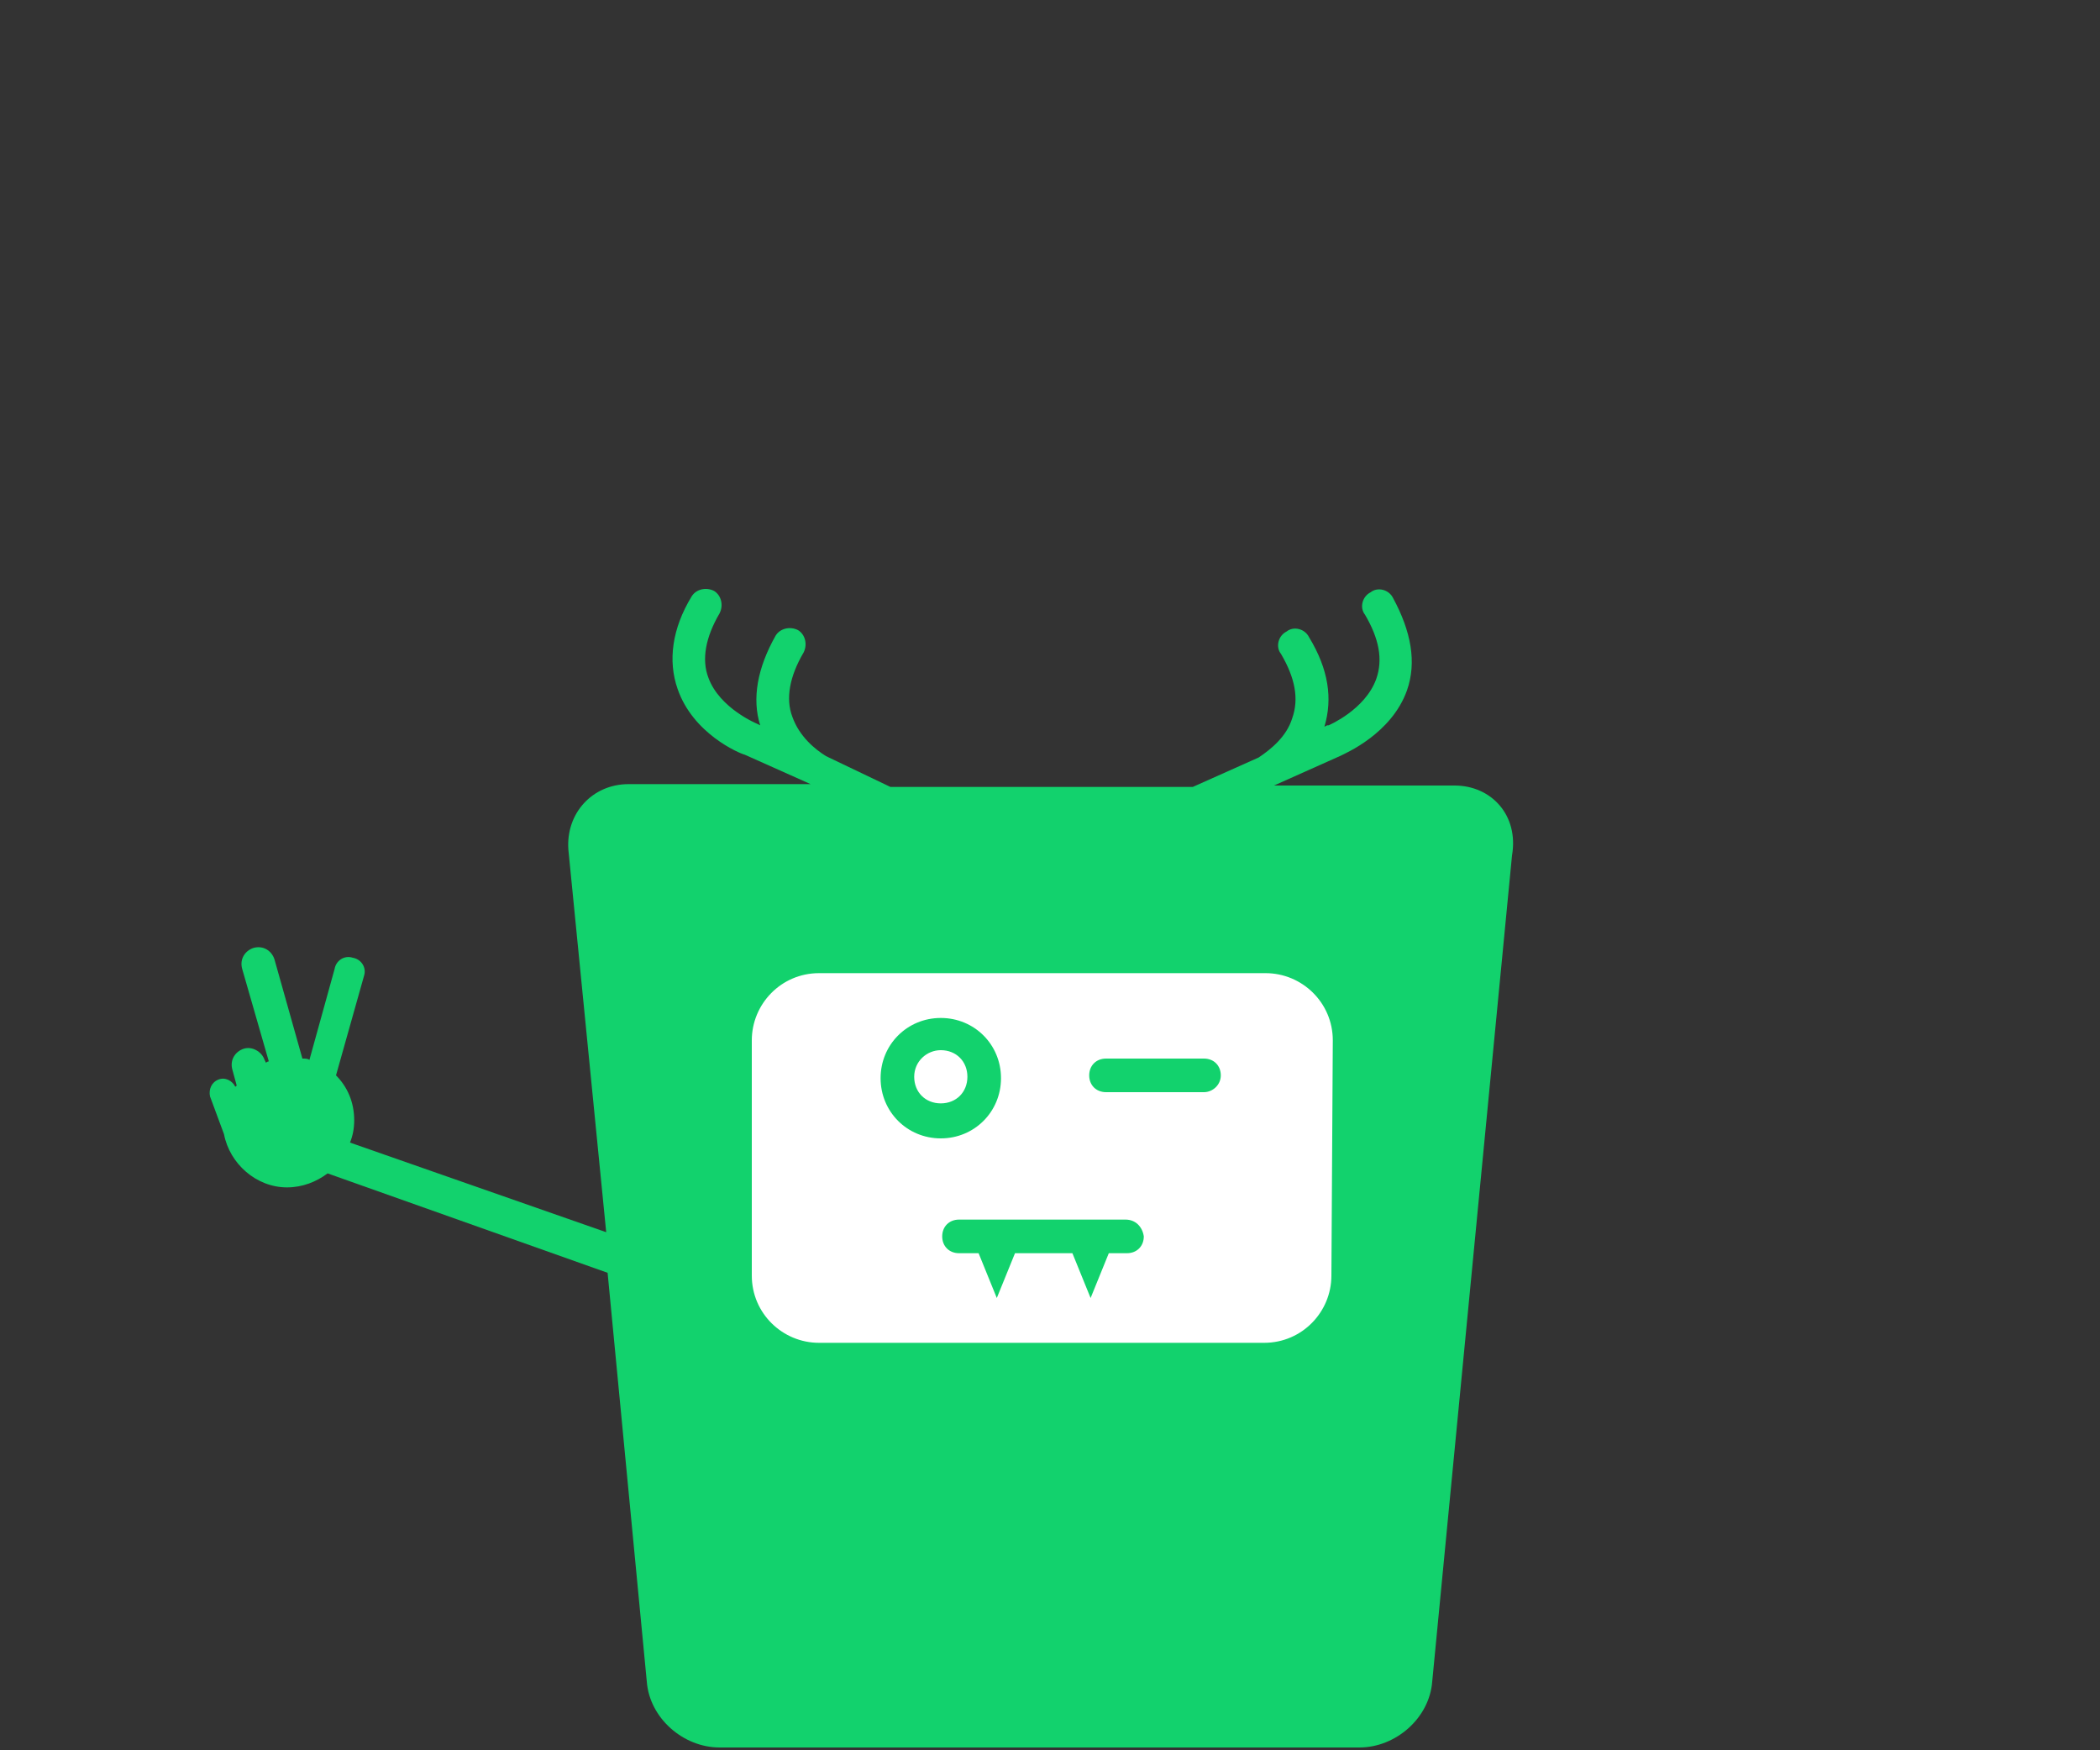 <?xml version="1.0" encoding="utf-8"?>
<!-- Generator: Adobe Illustrator 23.0.1, SVG Export Plug-In . SVG Version: 6.00 Build 0)  -->
<svg version="1.1" xmlns="http://www.w3.org/2000/svg" xmlns:xlink="http://www.w3.org/1999/xlink" x="0px" y="0px"
	 viewBox="0 0 150 125" style="enable-background:new 0 0 150 125;" xml:space="preserve">
<rect x="0" y="0" width="150" height="125" fill="#333333" stroke="none"/>
<style type="text/css">
	.st0{fill:#12D26D;}
	.st1{fill:#FFFFFF;}
</style>
<path class="st0" d="M103.9,56.1H91c0,0,0,0,0,0l4.7-2.1c0.4-0.2,3.7-1.6,4.8-4.7c0.7-2,0.3-4.2-1-6.6c-0.3-0.6-1.1-0.8-1.6-0.4
	c-0.6,0.3-0.8,1.1-0.4,1.6c1,1.7,1.3,3.2,0.8,4.6c-0.8,2.2-3.4,3.3-3.4,3.3c0,0,0,0-0.1,0l-0.2,0.1c0.6-2,0.3-4.1-1.1-6.4
	c-0.3-0.6-1.1-0.8-1.6-0.4c-0.6,0.3-0.8,1.1-0.4,1.6c1,1.7,1.3,3.2,0.8,4.6c-0.4,1.3-1.5,2.2-2.4,2.8l-4.7,2.1H63.6L59,54
	c-0.8-0.5-1.9-1.4-2.4-2.8c-0.5-1.3-0.2-2.9,0.8-4.6c0.3-0.6,0.1-1.3-0.4-1.6c-0.6-0.3-1.3-0.1-1.6,0.4c-1.3,2.3-1.7,4.5-1.1,6.4
	l-0.2-0.1c0,0,0,0,0,0c0,0-2.7-1.1-3.5-3.3c-0.5-1.3-0.2-2.9,0.8-4.6c0.3-0.6,0.1-1.3-0.4-1.6c-0.6-0.3-1.3-0.1-1.6,0.4
	c-1.4,2.3-1.7,4.6-1,6.6c1.1,3.2,4.4,4.6,4.8,4.7l4.7,2.1c0,0,0,0,0,0H44.9c-2.6,0-4.5,2.1-4.3,4.7L43.3,88L25,81.6
	c0.2-0.5,0.3-1,0.3-1.6c0-1.3-0.5-2.4-1.3-3.2l2-7.1c0.2-0.6-0.2-1.2-0.8-1.3c-0.6-0.2-1.2,0.2-1.3,0.8l-1.8,6.5
	c-0.1-0.1-0.3-0.1-0.5-0.1l-2-7.1c-0.2-0.6-0.8-1-1.5-0.8c-0.6,0.2-1,0.8-0.8,1.5l1.9,6.6c-0.1,0-0.2,0.1-0.2,0.1l-0.1-0.2
	c-0.2-0.6-0.9-1-1.5-0.8s-1,0.8-0.8,1.5l0.3,1.1c0,0,0,0.1-0.1,0.1c-0.2-0.4-0.7-0.7-1.2-0.5c-0.5,0.2-0.7,0.7-0.6,1.2l1,2.7
	c0.4,2.1,2.3,3.8,4.5,3.8c1.1,0,2.1-0.4,2.9-1l20,7.1l2.8,29.2c0.2,2.6,2.6,4.7,5.2,4.7h45.7c2.6,0,5-2.1,5.2-4.7l5.7-59
	C108.5,58.2,106.5,56.1,103.9,56.1z"/>
<path id="face6_1_" class="st1" d="M95.1,91.1c0,2.6-2.1,4.8-4.8,4.8H58.5c-2.6,0-4.8-2.1-4.8-4.8V74.3c0-2.6,2.1-4.8,4.8-4.8h31.9
	c2.6,0,4.8,2.1,4.8,4.8L95.1,91.1L95.1,91.1z"/>
<g id="eyes9">
	<g>
		<path class="st0" d="M67.2,75c1.1,0,1.9,0.8,1.9,1.9s-0.8,1.9-1.9,1.9s-1.9-0.8-1.9-1.9S66.2,75,67.2,75 M67.2,72.7
			c-2.4,0-4.3,1.9-4.3,4.3s1.9,4.3,4.3,4.3s4.3-1.9,4.3-4.3S69.6,72.7,67.2,72.7L67.2,72.7z"/>
	</g>
	<g>
		<path class="st0" d="M79,78c-0.7,0-1.2-0.5-1.2-1.2s0.5-1.2,1.2-1.2h7c0.7,0,1.2,0.5,1.2,1.2S86.6,78,86,78H79z"/>
	</g>
</g>
<path id="mouth8_1_" class="st0" d="M80.4,87.1H68.5c-0.7,0-1.2,0.5-1.2,1.2s0.5,1.2,1.2,1.2h1.4l1.3,3.2l1.3-3.2h4.1l1.3,3.2
	l1.3-3.2h1.3c0.7,0,1.2-0.5,1.2-1.2C81.6,87.6,81.1,87.1,80.4,87.1z"/>
</svg>
